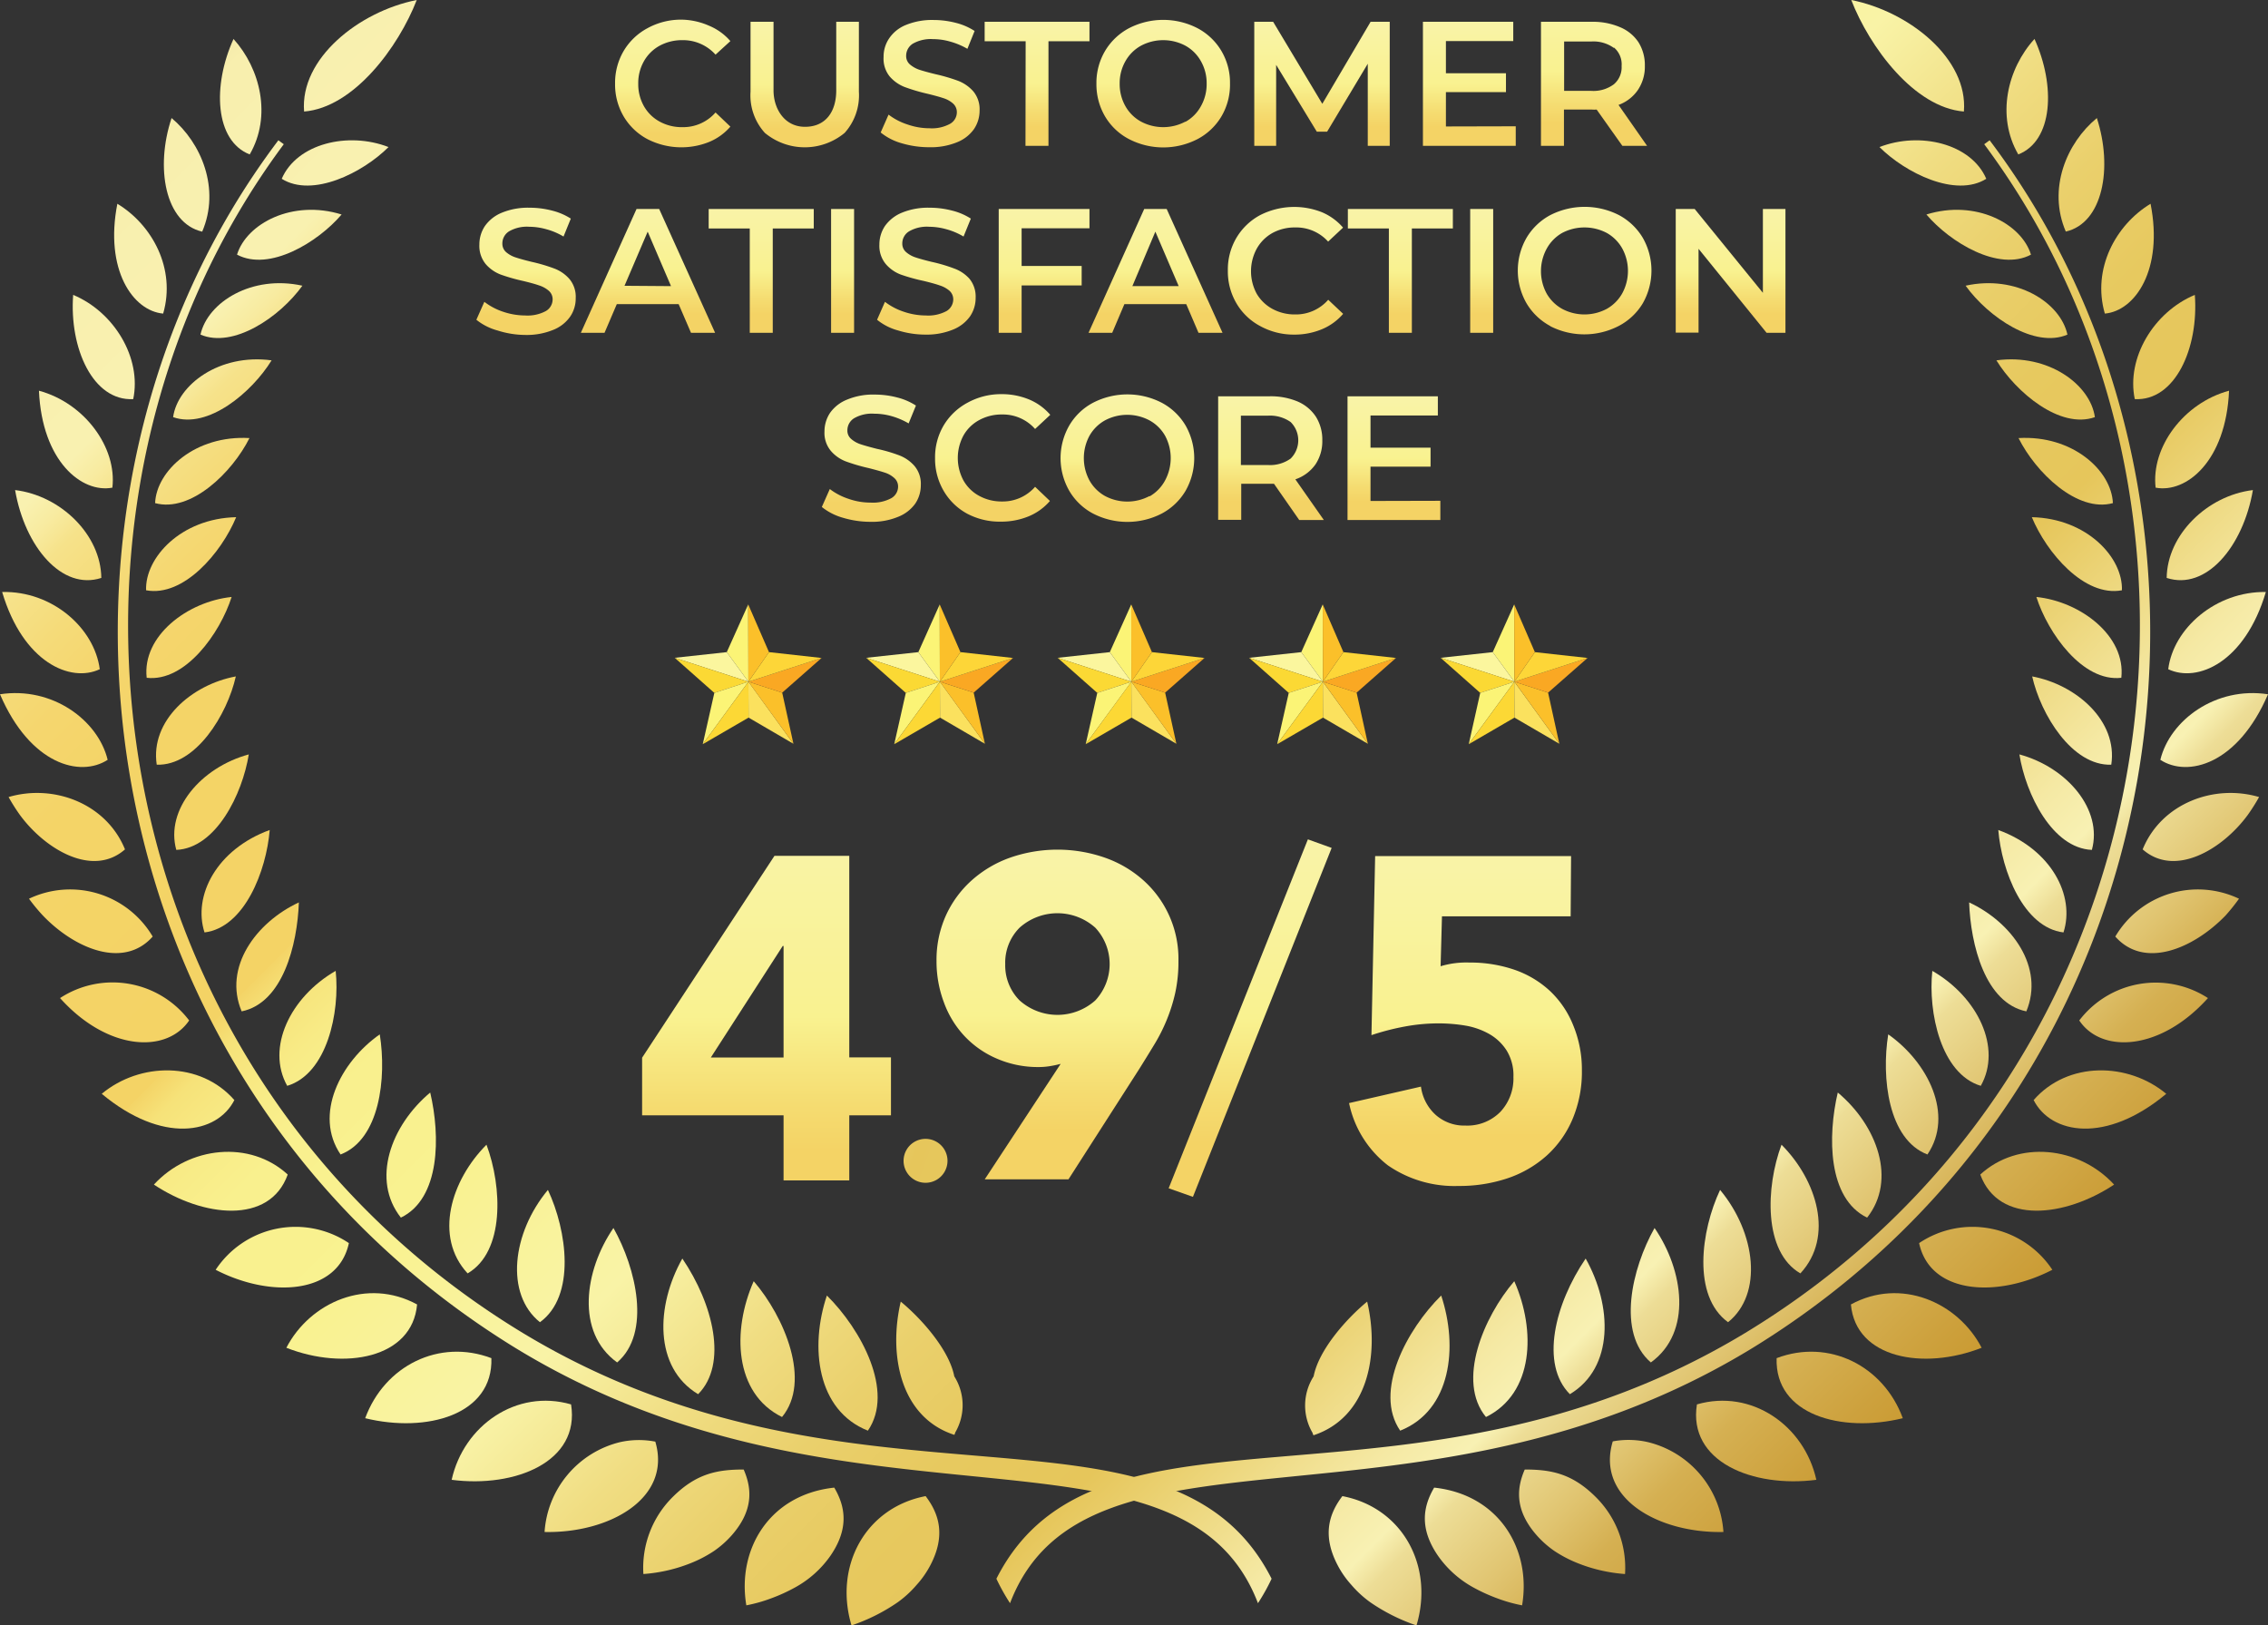 <svg xmlns="http://www.w3.org/2000/svg" xmlns:xlink="http://www.w3.org/1999/xlink" viewBox="0 0 264.38 189.45"><rect x="0" y="0" width="264.38" height="189.45" fill="#333333" stroke="none"/><defs><style>.cls-1{fill:url(#linear-gradient);}.cls-2{fill:url(#linear-gradient-2);}.cls-3{fill:url(#linear-gradient-3);}.cls-4{fill:url(#linear-gradient-4);}.cls-5{fill:url(#linear-gradient-5);}.cls-6{fill:url(#linear-gradient-6);}.cls-7{fill:url(#linear-gradient-7);}.cls-8{fill:url(#linear-gradient-8);}.cls-9{fill:url(#linear-gradient-9);}.cls-10{fill:url(#linear-gradient-10);}.cls-11{fill:url(#linear-gradient-11);}.cls-12{fill:url(#linear-gradient-12);}.cls-13{fill:url(#linear-gradient-13);}.cls-14{fill:url(#linear-gradient-14);}.cls-15{fill:url(#linear-gradient-15);}.cls-16{fill:url(#linear-gradient-16);}.cls-17{fill:url(#linear-gradient-17);}.cls-18{fill:url(#linear-gradient-18);}.cls-19{fill:url(#linear-gradient-19);}.cls-20{fill:url(#linear-gradient-20);}.cls-21{fill:url(#linear-gradient-21);}.cls-22{fill:url(#linear-gradient-22);}.cls-23{fill:url(#linear-gradient-23);}.cls-24{fill:url(#linear-gradient-24);}.cls-25{fill:url(#linear-gradient-25);}.cls-26{fill:url(#linear-gradient-26);}.cls-27{fill:url(#linear-gradient-27);}.cls-28{fill:url(#linear-gradient-28);}.cls-29{fill:url(#linear-gradient-29);}.cls-30{fill:url(#linear-gradient-30);}.cls-31{fill:url(#linear-gradient-31);}.cls-32{fill:url(#linear-gradient-32);}.cls-33{fill:url(#linear-gradient-33);}.cls-34{fill:url(#linear-gradient-34);}.cls-35{fill:url(#linear-gradient-35);}.cls-36{fill:url(#linear-gradient-36);}.cls-37{fill:url(#linear-gradient-37);}.cls-38{fill:url(#linear-gradient-38);}.cls-39{fill:url(#linear-gradient-39);}.cls-40{fill:url(#linear-gradient-40);}.cls-41{fill:url(#linear-gradient-41);}.cls-42{fill:url(#linear-gradient-42);}.cls-43{fill:url(#linear-gradient-43);}.cls-44{fill:url(#linear-gradient-44);}.cls-45{fill:url(#linear-gradient-45);}.cls-46{fill:url(#linear-gradient-46);}.cls-47{fill:url(#linear-gradient-47);}.cls-48{fill:url(#linear-gradient-48);}.cls-49{fill:url(#linear-gradient-49);}.cls-50{fill:url(#linear-gradient-50);}.cls-51{fill:url(#linear-gradient-51);}.cls-52{fill:url(#linear-gradient-52);}.cls-53{fill:url(#linear-gradient-53);}.cls-54{fill:url(#linear-gradient-54);}.cls-55{fill:url(#linear-gradient-55);}.cls-56{fill:url(#linear-gradient-56);}.cls-57{fill:url(#linear-gradient-57);}.cls-58{fill:url(#linear-gradient-58);}.cls-59{fill:url(#linear-gradient-59);}.cls-60{fill:url(#linear-gradient-60);}.cls-61{fill:url(#linear-gradient-61);}.cls-62{fill:url(#linear-gradient-62);}.cls-63{fill:url(#linear-gradient-63);}.cls-64{fill:url(#linear-gradient-64);}.cls-65{fill:url(#linear-gradient-65);}.cls-66{fill:url(#linear-gradient-66);}.cls-67{fill:url(#linear-gradient-67);}.cls-68{fill:url(#linear-gradient-68);}.cls-69{fill:url(#linear-gradient-69);}.cls-70{fill:url(#linear-gradient-70);}.cls-71{fill:url(#linear-gradient-71);}.cls-72{fill:url(#linear-gradient-72);}.cls-73{fill:url(#linear-gradient-73);}.cls-74{fill:url(#linear-gradient-74);}.cls-75{fill:url(#linear-gradient-75);}.cls-76{fill:url(#linear-gradient-76);}.cls-77{fill:url(#linear-gradient-77);}.cls-78{fill:url(#linear-gradient-78);}.cls-79{fill:url(#linear-gradient-79);}.cls-80{fill:url(#linear-gradient-80);}.cls-81{fill:url(#linear-gradient-81);}.cls-82{fill:url(#linear-gradient-82);}.cls-83{fill:url(#linear-gradient-83);}.cls-84{fill:url(#linear-gradient-84);}.cls-85{fill:url(#linear-gradient-85);}.cls-86{fill:url(#linear-gradient-86);}.cls-87{fill:url(#linear-gradient-87);}.cls-88{fill:url(#linear-gradient-88);}.cls-89{fill:url(#linear-gradient-89);}.cls-90{fill:url(#linear-gradient-90);}.cls-91{fill:url(#linear-gradient-91);}.cls-92{fill:url(#linear-gradient-92);}.cls-93{fill:url(#linear-gradient-93);}.cls-94{fill:url(#linear-gradient-94);}.cls-95{fill:url(#linear-gradient-95);}.cls-96{fill:url(#linear-gradient-96);}.cls-97{fill:url(#linear-gradient-97);}.cls-98{fill:url(#linear-gradient-98);}.cls-99{fill:url(#linear-gradient-99);}.cls-100{fill:url(#linear-gradient-100);}.cls-101{fill:url(#linear-gradient-101);}.cls-102{fill:url(#linear-gradient-102);}.cls-103{fill:url(#linear-gradient-103);}.cls-104{fill:url(#linear-gradient-104);}.cls-105{fill:url(#linear-gradient-105);}.cls-106{fill:url(#linear-gradient-106);}.cls-107{fill:url(#linear-gradient-107);}.cls-108{fill:url(#linear-gradient-108);}.cls-109{fill:url(#linear-gradient-109);}.cls-110{fill:url(#linear-gradient-110);}.cls-111{fill:url(#linear-gradient-111);}.cls-112{fill:url(#linear-gradient-112);}.cls-113{fill:url(#linear-gradient-113);}.cls-114{fill:#fbf476;}.cls-115{fill:#fbf69e;}.cls-116{fill:#fbd934;}.cls-117{fill:#fcd835;}.cls-118{fill:#fbe15e;}.cls-119{fill:#fbc02a;}.cls-120{fill:#faa823;}.cls-121{fill:#fdd638;}.cls-122{fill:url(#linear-gradient-114);}.cls-123{fill:url(#linear-gradient-115);}.cls-124{fill:url(#linear-gradient-116);}.cls-125{fill:url(#linear-gradient-117);}.cls-126{fill:url(#linear-gradient-118);}</style><linearGradient id="linear-gradient" x1="-22.19" y1="20.1" x2="205.98" y2="248.27" gradientUnits="userSpaceOnUse"><stop offset="0.01" stop-color="#6e3e19"/><stop offset="0.01" stop-color="#80562d"/><stop offset="0.02" stop-color="#9d7a4c"/><stop offset="0.02" stop-color="#b69a67"/><stop offset="0.03" stop-color="#cbb67e"/><stop offset="0.04" stop-color="#dccc90"/><stop offset="0.05" stop-color="#e9dd9f"/><stop offset="0.07" stop-color="#f2e8a9"/><stop offset="0.08" stop-color="#f8efae"/><stop offset="0.14" stop-color="#f9f1b0"/><stop offset="0.15" stop-color="#f8eba0"/><stop offset="0.16" stop-color="#f6e28a"/><stop offset="0.18" stop-color="#f5db79"/><stop offset="0.2" stop-color="#f5d66e"/><stop offset="0.23" stop-color="#f4d467"/><stop offset="0.32" stop-color="#f4d365"/><stop offset="0.32" stop-color="#f4d467"/><stop offset="0.33" stop-color="#f6e279"/><stop offset="0.35" stop-color="#f8eb86"/><stop offset="0.37" stop-color="#f9f08e"/><stop offset="0.42" stop-color="#f9f290"/><stop offset="0.49" stop-color="#f9f3a6"/><stop offset="0.5" stop-color="#f7efa0"/><stop offset="0.54" stop-color="#f0dd82"/><stop offset="0.58" stop-color="#ead06c"/><stop offset="0.62" stop-color="#e7c95f"/><stop offset="0.66" stop-color="#e6c65b"/><stop offset="0.68" stop-color="#ead06f"/><stop offset="0.73" stop-color="#f5e9a4"/><stop offset="0.75" stop-color="#f8f1b3"/><stop offset="0.76" stop-color="#eddd96"/><stop offset="0.79" stop-color="#e0c470"/><stop offset="0.81" stop-color="#d5b052"/><stop offset="0.84" stop-color="#cda13d"/><stop offset="0.86" stop-color="#c99930"/><stop offset="0.88" stop-color="#c7962c"/><stop offset="0.89" stop-color="#c99b32"/><stop offset="0.9" stop-color="#d1a843"/><stop offset="0.91" stop-color="#dcbd60"/><stop offset="0.93" stop-color="#ecdb87"/><stop offset="0.93" stop-color="#f9f3a6"/><stop offset="0.94" stop-color="#f6efa3"/><stop offset="0.95" stop-color="#ede49b"/><stop offset="0.96" stop-color="#ded28c"/><stop offset="0.97" stop-color="#c8b778"/><stop offset="0.98" stop-color="#ad955e"/><stop offset="0.99" stop-color="#8b6c3e"/><stop offset="1" stop-color="#643c19"/><stop offset="1" stop-color="#5f3615"/></linearGradient><linearGradient id="linear-gradient-2" x1="-27.04" y1="24.95" x2="201.12" y2="253.12" xlink:href="#linear-gradient"/><linearGradient id="linear-gradient-3" x1="-31.35" y1="29.25" x2="196.82" y2="257.42" xlink:href="#linear-gradient"/><linearGradient id="linear-gradient-4" x1="-35.07" y1="32.98" x2="193.1" y2="261.15" xlink:href="#linear-gradient"/><linearGradient id="linear-gradient-5" x1="-38.2" y1="36.11" x2="189.97" y2="264.28" xlink:href="#linear-gradient"/><linearGradient id="linear-gradient-6" x1="-40.7" y1="38.61" x2="187.47" y2="266.78" xlink:href="#linear-gradient"/><linearGradient id="linear-gradient-7" x1="-42.56" y1="40.46" x2="185.61" y2="268.63" xlink:href="#linear-gradient"/><linearGradient id="linear-gradient-8" x1="-43.71" y1="41.61" x2="184.46" y2="269.78" xlink:href="#linear-gradient"/><linearGradient id="linear-gradient-9" x1="-44.14" y1="42.05" x2="184.03" y2="270.22" xlink:href="#linear-gradient"/><linearGradient id="linear-gradient-10" x1="-43.84" y1="41.75" x2="184.33" y2="269.92" xlink:href="#linear-gradient"/><linearGradient id="linear-gradient-11" x1="-42.82" y1="40.73" x2="185.34" y2="268.9" xlink:href="#linear-gradient"/><linearGradient id="linear-gradient-12" x1="-41.06" y1="38.97" x2="187.11" y2="267.14" xlink:href="#linear-gradient"/><linearGradient id="linear-gradient-13" x1="-38.58" y1="36.49" x2="189.59" y2="264.66" xlink:href="#linear-gradient"/><linearGradient id="linear-gradient-14" x1="-35.42" y1="33.32" x2="192.75" y2="261.49" xlink:href="#linear-gradient"/><linearGradient id="linear-gradient-15" x1="-31.6" y1="29.51" x2="196.57" y2="257.68" xlink:href="#linear-gradient"/><linearGradient id="linear-gradient-16" x1="-27.17" y1="25.07" x2="201" y2="253.24" xlink:href="#linear-gradient"/><linearGradient id="linear-gradient-17" x1="-22.18" y1="20.08" x2="205.99" y2="248.25" xlink:href="#linear-gradient"/><linearGradient id="linear-gradient-18" x1="-16.69" y1="14.6" x2="211.48" y2="242.76" xlink:href="#linear-gradient"/><linearGradient id="linear-gradient-19" x1="-10.76" y1="8.66" x2="217.41" y2="236.83" xlink:href="#linear-gradient"/><linearGradient id="linear-gradient-20" x1="-4.45" y1="2.36" x2="223.72" y2="230.53" xlink:href="#linear-gradient"/><linearGradient id="linear-gradient-21" x1="2.17" y1="-4.26" x2="230.34" y2="223.91" xlink:href="#linear-gradient"/><linearGradient id="linear-gradient-22" x1="8.99" y1="-11.08" x2="237.16" y2="217.08" xlink:href="#linear-gradient"/><linearGradient id="linear-gradient-23" x1="-40.21" y1="38.12" x2="187.95" y2="266.29" xlink:href="#linear-gradient"/><linearGradient id="linear-gradient-24" x1="-45.14" y1="43.04" x2="183.03" y2="271.21" xlink:href="#linear-gradient"/><linearGradient id="linear-gradient-25" x1="-49.33" y1="47.24" x2="178.84" y2="275.41" xlink:href="#linear-gradient"/><linearGradient id="linear-gradient-26" x1="-52.73" y1="50.63" x2="175.44" y2="278.8" xlink:href="#linear-gradient"/><linearGradient id="linear-gradient-27" x1="-55.28" y1="53.19" x2="172.88" y2="281.36" xlink:href="#linear-gradient"/><linearGradient id="linear-gradient-28" x1="-56.99" y1="54.9" x2="171.17" y2="283.07" xlink:href="#linear-gradient"/><linearGradient id="linear-gradient-29" x1="-57.83" y1="55.74" x2="170.34" y2="283.9" xlink:href="#linear-gradient"/><linearGradient id="linear-gradient-30" x1="-57.81" y1="55.71" x2="170.36" y2="283.88" xlink:href="#linear-gradient"/><linearGradient id="linear-gradient-31" x1="-56.92" y1="54.83" x2="171.25" y2="282.99" xlink:href="#linear-gradient"/><linearGradient id="linear-gradient-32" x1="-55.17" y1="53.08" x2="173" y2="281.25" xlink:href="#linear-gradient"/><linearGradient id="linear-gradient-33" x1="-52.56" y1="50.47" x2="175.6" y2="278.64" xlink:href="#linear-gradient"/><linearGradient id="linear-gradient-34" x1="-49.19" y1="47.1" x2="178.97" y2="275.27" xlink:href="#linear-gradient"/><linearGradient id="linear-gradient-35" x1="-45.08" y1="42.99" x2="183.09" y2="271.16" xlink:href="#linear-gradient"/><linearGradient id="linear-gradient-36" x1="-40.32" y1="38.23" x2="187.85" y2="266.39" xlink:href="#linear-gradient"/><linearGradient id="linear-gradient-37" x1="-34.92" y1="32.83" x2="193.25" y2="260.99" xlink:href="#linear-gradient"/><linearGradient id="linear-gradient-38" x1="-28.95" y1="26.86" x2="199.21" y2="255.03" xlink:href="#linear-gradient"/><linearGradient id="linear-gradient-39" x1="-22.48" y1="20.38" x2="205.69" y2="248.55" xlink:href="#linear-gradient"/><linearGradient id="linear-gradient-40" x1="-15.54" y1="13.45" x2="212.63" y2="241.62" xlink:href="#linear-gradient"/><linearGradient id="linear-gradient-41" x1="-8.21" y1="6.12" x2="219.96" y2="234.29" xlink:href="#linear-gradient"/><linearGradient id="linear-gradient-42" x1="-0.59" y1="-1.51" x2="227.58" y2="226.66" xlink:href="#linear-gradient"/><linearGradient id="linear-gradient-43" x1="7.27" y1="-9.36" x2="235.44" y2="218.81" xlink:href="#linear-gradient"/><linearGradient id="linear-gradient-44" x1="16.71" y1="-18.81" x2="244.88" y2="209.36" xlink:href="#linear-gradient"/><linearGradient id="linear-gradient-45" x1="35.57" y1="-37.66" x2="263.74" y2="190.51" xlink:href="#linear-gradient"/><linearGradient id="linear-gradient-46" x1="-2.66" y1="0.57" x2="225.51" y2="228.74" xlink:href="#linear-gradient"/><linearGradient id="linear-gradient-47" x1="2.32" y1="-4.42" x2="230.49" y2="223.76" xlink:href="#linear-gradient"/><linearGradient id="linear-gradient-48" x1="7.76" y1="-9.86" x2="235.93" y2="218.31" xlink:href="#linear-gradient"/><linearGradient id="linear-gradient-49" x1="13.61" y1="-15.71" x2="241.78" y2="212.46" xlink:href="#linear-gradient"/><linearGradient id="linear-gradient-50" x1="19.79" y1="-21.88" x2="247.96" y2="206.29" xlink:href="#linear-gradient"/><linearGradient id="linear-gradient-51" x1="26.21" y1="-28.31" x2="254.38" y2="199.86" xlink:href="#linear-gradient"/><linearGradient id="linear-gradient-52" x1="32.81" y1="-34.9" x2="260.98" y2="193.27" xlink:href="#linear-gradient"/><linearGradient id="linear-gradient-53" x1="39.52" y1="-41.61" x2="267.68" y2="186.56" xlink:href="#linear-gradient"/><linearGradient id="linear-gradient-54" x1="46.27" y1="-48.37" x2="274.44" y2="179.8" xlink:href="#linear-gradient"/><linearGradient id="linear-gradient-55" x1="53.01" y1="-55.1" x2="281.17" y2="173.07" xlink:href="#linear-gradient"/><linearGradient id="linear-gradient-56" x1="59.6" y1="-61.7" x2="287.77" y2="166.47" xlink:href="#linear-gradient"/><linearGradient id="linear-gradient-57" x1="66.01" y1="-68.11" x2="294.18" y2="160.06" xlink:href="#linear-gradient"/><linearGradient id="linear-gradient-58" x1="72.12" y1="-74.21" x2="300.28" y2="153.96" xlink:href="#linear-gradient"/><linearGradient id="linear-gradient-59" x1="77.87" y1="-79.96" x2="306.03" y2="148.21" xlink:href="#linear-gradient"/><linearGradient id="linear-gradient-60" x1="83.18" y1="-85.27" x2="311.35" y2="142.9" xlink:href="#linear-gradient"/><linearGradient id="linear-gradient-61" x1="87.98" y1="-90.07" x2="316.15" y2="138.09" xlink:href="#linear-gradient"/><linearGradient id="linear-gradient-62" x1="92.21" y1="-94.3" x2="320.38" y2="133.87" xlink:href="#linear-gradient"/><linearGradient id="linear-gradient-63" x1="95.79" y1="-97.89" x2="323.96" y2="130.28" xlink:href="#linear-gradient"/><linearGradient id="linear-gradient-64" x1="98.68" y1="-100.78" x2="326.85" y2="127.39" xlink:href="#linear-gradient"/><linearGradient id="linear-gradient-65" x1="100.85" y1="-102.94" x2="329.01" y2="125.23" xlink:href="#linear-gradient"/><linearGradient id="linear-gradient-66" x1="102.27" y1="-104.37" x2="330.44" y2="123.8" xlink:href="#linear-gradient"/><linearGradient id="linear-gradient-67" x1="-11.63" y1="9.53" x2="216.54" y2="237.7" xlink:href="#linear-gradient"/><linearGradient id="linear-gradient-68" x1="-5.12" y1="3.03" x2="223.05" y2="231.19" xlink:href="#linear-gradient"/><linearGradient id="linear-gradient-69" x1="1.88" y1="-3.97" x2="230.05" y2="224.2" xlink:href="#linear-gradient"/><linearGradient id="linear-gradient-70" x1="9.27" y1="-11.37" x2="237.44" y2="216.8" xlink:href="#linear-gradient"/><linearGradient id="linear-gradient-71" x1="16.97" y1="-19.07" x2="245.14" y2="209.1" xlink:href="#linear-gradient"/><linearGradient id="linear-gradient-72" x1="24.93" y1="-27.02" x2="253.1" y2="201.15" xlink:href="#linear-gradient"/><linearGradient id="linear-gradient-73" x1="33.02" y1="-35.11" x2="261.19" y2="193.05" xlink:href="#linear-gradient"/><linearGradient id="linear-gradient-74" x1="41.18" y1="-43.27" x2="269.35" y2="184.9" xlink:href="#linear-gradient"/><linearGradient id="linear-gradient-75" x1="49.31" y1="-51.4" x2="277.48" y2="176.77" xlink:href="#linear-gradient"/><linearGradient id="linear-gradient-76" x1="57.32" y1="-59.42" x2="285.49" y2="168.75" xlink:href="#linear-gradient"/><linearGradient id="linear-gradient-77" x1="65.03" y1="-67.12" x2="293.2" y2="161.05" xlink:href="#linear-gradient"/><linearGradient id="linear-gradient-78" x1="72.36" y1="-74.46" x2="300.53" y2="153.71" xlink:href="#linear-gradient"/><linearGradient id="linear-gradient-79" x1="79.26" y1="-81.35" x2="307.42" y2="146.82" xlink:href="#linear-gradient"/><linearGradient id="linear-gradient-80" x1="85.64" y1="-87.73" x2="313.81" y2="140.44" xlink:href="#linear-gradient"/><linearGradient id="linear-gradient-81" x1="91.44" y1="-93.54" x2="319.61" y2="134.63" xlink:href="#linear-gradient"/><linearGradient id="linear-gradient-82" x1="96.63" y1="-98.72" x2="324.8" y2="129.45" xlink:href="#linear-gradient"/><linearGradient id="linear-gradient-83" x1="101.14" y1="-103.23" x2="329.31" y2="124.94" xlink:href="#linear-gradient"/><linearGradient id="linear-gradient-84" x1="104.91" y1="-107" x2="333.08" y2="121.17" xlink:href="#linear-gradient"/><linearGradient id="linear-gradient-85" x1="107.89" y1="-109.99" x2="336.06" y2="118.18" xlink:href="#linear-gradient"/><linearGradient id="linear-gradient-86" x1="110.08" y1="-112.17" x2="338.25" y2="116" xlink:href="#linear-gradient"/><linearGradient id="linear-gradient-87" x1="111.43" y1="-113.53" x2="339.6" y2="114.64" xlink:href="#linear-gradient"/><linearGradient id="linear-gradient-88" x1="107.2" y1="-109.3" x2="335.37" y2="118.87" xlink:href="#linear-gradient"/><linearGradient id="linear-gradient-89" x1="78.42" y1="17.97" x2="78.42" y2="1.99" gradientUnits="userSpaceOnUse"><stop offset="0.15" stop-color="#f4d365"/><stop offset="0.27" stop-color="#f5dc71"/><stop offset="0.5" stop-color="#f9f290"/><stop offset="0.96" stop-color="#f9f3a6"/></linearGradient><linearGradient id="linear-gradient-90" x1="93.81" y1="17.17" x2="93.81" y2="2.54" xlink:href="#linear-gradient-89"/><linearGradient id="linear-gradient-91" x1="108.42" y1="17.17" x2="108.42" y2="2.33" xlink:href="#linear-gradient-89"/><linearGradient id="linear-gradient-92" x1="120.9" y1="16.97" x2="120.9" y2="2.54" xlink:href="#linear-gradient-89"/><linearGradient id="linear-gradient-93" x1="135.57" y1="17.17" x2="135.57" y2="2.33" xlink:href="#linear-gradient-89"/><linearGradient id="linear-gradient-94" x1="154.08" y1="16.97" x2="154.08" y2="2.54" xlink:href="#linear-gradient-89"/><linearGradient id="linear-gradient-95" x1="171.28" y1="16.97" x2="171.28" y2="2.54" xlink:href="#linear-gradient-89"/><linearGradient id="linear-gradient-96" x1="185.84" y1="16.97" x2="185.84" y2="-0.4" xlink:href="#linear-gradient-89"/><linearGradient id="linear-gradient-97" x1="61.33" y1="39" x2="61.33" y2="24.16" xlink:href="#linear-gradient-89"/><linearGradient id="linear-gradient-98" x1="75.53" y1="38.79" x2="75.53" y2="24.36" xlink:href="#linear-gradient-89"/><linearGradient id="linear-gradient-99" x1="88.74" y1="38.79" x2="88.74" y2="24.36" xlink:href="#linear-gradient-89"/><linearGradient id="linear-gradient-100" x1="98.22" y1="38.79" x2="98.22" y2="24.36" xlink:href="#linear-gradient-89"/><linearGradient id="linear-gradient-101" x1="108" y1="39" x2="108" y2="24.16" xlink:href="#linear-gradient-89"/><linearGradient id="linear-gradient-102" x1="121.68" y1="38.79" x2="121.68" y2="24.36" xlink:href="#linear-gradient-89"/><linearGradient id="linear-gradient-103" x1="134.71" y1="38.79" x2="134.71" y2="24.36" xlink:href="#linear-gradient-89"/><linearGradient id="linear-gradient-104" x1="149.85" y1="39" x2="149.85" y2="24.16" xlink:href="#linear-gradient-89"/><linearGradient id="linear-gradient-105" x1="163.24" y1="38.79" x2="163.24" y2="24.36" xlink:href="#linear-gradient-89"/><linearGradient id="linear-gradient-106" x1="172.72" y1="38.79" x2="172.72" y2="24.36" xlink:href="#linear-gradient-89"/><linearGradient id="linear-gradient-107" x1="184.7" y1="39" x2="184.7" y2="24.16" xlink:href="#linear-gradient-89"/><linearGradient id="linear-gradient-108" x1="201.72" y1="38.79" x2="201.72" y2="24.36" xlink:href="#linear-gradient-89"/><linearGradient id="linear-gradient-109" x1="101.57" y1="60.82" x2="101.57" y2="45.98" xlink:href="#linear-gradient-89"/><linearGradient id="linear-gradient-110" x1="115.67" y1="60.82" x2="115.67" y2="45.98" xlink:href="#linear-gradient-89"/><linearGradient id="linear-gradient-111" x1="131.4" y1="60.82" x2="131.4" y2="45.98" xlink:href="#linear-gradient-89"/><linearGradient id="linear-gradient-112" x1="148.18" y1="60.61" x2="148.18" y2="46.19" xlink:href="#linear-gradient-89"/><linearGradient id="linear-gradient-113" x1="162.49" y1="60.61" x2="162.49" y2="46.19" xlink:href="#linear-gradient-89"/><linearGradient id="linear-gradient-114" x1="89.37" y1="140.81" x2="89.37" y2="96.09" xlink:href="#linear-gradient-89"/><linearGradient id="linear-gradient-115" x1="244.69" y1="185.48" x2="35.38" y2="108.7" xlink:href="#linear-gradient"/><linearGradient id="linear-gradient-116" x1="123.26" y1="137.54" x2="123.26" y2="99.11" xlink:href="#linear-gradient-89"/><linearGradient id="linear-gradient-117" x1="145.73" y1="139.46" x2="145.73" y2="97.83" xlink:href="#linear-gradient-89"/><linearGradient id="linear-gradient-118" x1="170.79" y1="138.18" x2="170.79" y2="99.75" xlink:href="#linear-gradient-89"/></defs><g id="Layer_2" data-name="Layer 2"><g id="CSTA_Score"><path class="cls-1" d="M32.45,16.35C.69,58.42,9,125.66,60,157.06c38.8,23.77,77.76,6.6,86.64,29.8a23.75,23.75,0,0,0,1.59-2.85c-11.81-23.3-48.37-5.19-87.21-28.6C10.78,125,1.85,58.8,33.08,16.81Z"/><path class="cls-2" d="M105,151.71c2.43,2,5.65,5.63,6.24,8.71a6.3,6.3,0,0,1,.12,6.53,1.72,1.72,0,0,1-.11.29C105,165.22,103.53,158,105,151.71Z"/><path class="cls-3" d="M96.39,151c4,3.95,7.91,11.2,4.78,15.75C95.22,164.4,94.37,157,96.39,151Z"/><path class="cls-4" d="M87.86,149.33c3.58,4.16,6.75,11.66,3.3,15.83C85.57,162.41,85.32,155.06,87.86,149.33Z"/><path class="cls-5" d="M79.54,146.69C83.15,152,84.86,159,81.38,162.5,76.21,159.4,76.44,152.19,79.54,146.69Z"/><path class="cls-6" d="M71.51,143.13c2.66,4.71,4.42,12.25.43,15.67C67.08,155.29,68.12,148.06,71.51,143.13Z"/><path class="cls-7" d="M63.87,138.69c2.23,4.74,3.28,12.37-.93,15.42C58.85,150.82,59.69,143.71,63.87,138.69Z"/><path class="cls-8" d="M56.71,133.42c1.84,4.92,2.14,12.48-2.2,15C50.54,144.14,52.59,137.55,56.71,133.42Z"/><path class="cls-9" d="M50.15,127.34c1.19,5.06,1.19,12.35-3.42,14.58C43.26,137.53,45.54,131.2,50.15,127.34Z"/><path class="cls-10" d="M44.27,120.56c.81,5.08,0,12.25-4.57,14C36.56,129.93,39.66,123.79,44.27,120.56Z"/><path class="cls-11" d="M39.13,113.16c.51,4.83-1,12-5.65,13.4C31,122.13,33.82,116.22,39.13,113.16Z"/><path class="cls-12" d="M34.84,105.18c-.18,4.95-1.87,11.72-6.67,12.7C26,112.76,29.83,107.51,34.84,105.18Z"/><path class="cls-13" d="M31.44,96.74c-.39,4.77-2.94,11.37-7.6,11.94C22.46,104.4,25.25,99,31.44,96.74Z"/><path class="cls-14" d="M29,87.93c-.74,4.62-3.82,10.93-8.45,11.13C19.25,94.39,23.4,89.45,29,87.93Z"/><path class="cls-15" d="M27.49,78.84c-1,4.44-4.65,10.44-9.22,10.29C17.49,84,22.34,79.79,27.49,78.84Z"/><path class="cls-16" d="M27,69.58c-1.34,4.21-5.39,9.94-9.9,9.42C16.55,74.13,21.85,70.11,27,69.58Z"/><path class="cls-17" d="M27.53,60.28c-1.71,4.13-6.12,9.34-10.5,8.52C16.89,65,21.1,60.42,27.53,60.28Z"/><path class="cls-18" d="M29.08,51.06c-2,4-6.83,8.72-11,7.58C18.24,54.83,22.8,50.69,29.08,51.06Z"/><path class="cls-19" d="M31.66,42c-2.29,3.72-7.41,8.06-11.48,6.62C20.7,44.85,25.58,41.18,31.66,42Z"/><path class="cls-20" d="M35.25,33.3C32.58,37,27.19,40.63,23.37,39,24.21,35.21,29.37,32,35.25,33.3Z"/><path class="cls-21" d="M39.82,25c-2.77,3.25-8.42,6.68-12.19,4.68C28.74,26.06,34.08,23.22,39.82,25Z"/><path class="cls-22" d="M45.29,17.14c-3,3-8.87,5.94-12.45,3.7C34.6,16.75,40.55,15.3,45.29,17.14Z"/><path class="cls-23" d="M99.26,189.45c-2.07-6.93,1.64-13.73,8.64-15.07,1.59,2.09,2.34,4.6.58,8a11.06,11.06,0,0,1-1.65,2.37,12.37,12.37,0,0,1-2.18,2A21.63,21.63,0,0,1,99.26,189.45Z"/><path class="cls-24" d="M87,187.11c-1.1-6.52,2.68-12.91,10.25-13.72,1.3,2.21,1.73,4.74-.41,7.89a12.18,12.18,0,0,1-4.26,3.8,20,20,0,0,1-2.7,1.22A17.68,17.68,0,0,1,87,187.11Z"/><path class="cls-25" d="M75,183.46a11.61,11.61,0,0,1,3.44-9c2.75-2.73,5.21-3.18,8.25-3.18,1,2.29,1.11,4.8-1.37,7.64a11.36,11.36,0,0,1-2.11,1.87,14.65,14.65,0,0,1-2.51,1.33A18.39,18.39,0,0,1,75,183.46Z"/><path class="cls-26" d="M63.48,178.56a11.57,11.57,0,0,1,8.75-10.46,10.06,10.06,0,0,1,4.16-.07C78.34,174.65,71,178.73,63.48,178.56Z"/><path class="cls-27" d="M52.65,172.48c1.4-6.33,7.56-10.63,13.92-8.79C67.64,170.37,60.06,173.44,52.65,172.48Z"/><path class="cls-28" d="M42.57,165.3c2.25-6.12,8.63-9.31,14.71-7C57.5,164.91,49.74,167.05,42.57,165.3Z"/><path class="cls-29" d="M33.38,157.09c2.78-5.34,9.44-8.21,15.24-5.05C48.06,158.34,40.13,159.74,33.38,157.09Z"/><path class="cls-30" d="M25.14,148a11.16,11.16,0,0,1,15.53-3.11C39.38,150.89,31.53,151.31,25.14,148Z"/><path class="cls-31" d="M17.94,138.07c4.12-4.48,11.21-5.21,15.6-1.17C31.42,142.78,23.64,141.86,17.94,138.07Z"/><path class="cls-32" d="M11.86,127.49c4.43-3.69,11.48-3.83,15.46.73C25.31,132.17,18.93,133.38,11.86,127.49Z"/><path class="cls-33" d="M7,116.33a11.2,11.2,0,0,1,15.05,2.61C19.39,122.85,12.5,122.46,7,116.33Z"/><path class="cls-34" d="M3.38,104.75a11.18,11.18,0,0,1,14.42,4.41C14.4,113,8.66,110.54,5,106.71A21.05,21.05,0,0,1,3.38,104.75Z"/><path class="cls-35" d="M1,92.9c5.23-1.55,11.38.72,13.57,6.1-3.77,3.31-9.3,0-12.24-4A22.24,22.24,0,0,1,1,92.9Z"/><path class="cls-36" d="M0,80.92c6.08-.93,11.42,3,12.55,7.64C9.36,90.64,3.52,89.13,0,80.92Z"/><path class="cls-37" d="M.25,69C6.1,68.86,11,73.2,11.63,78,8.22,79.61,2.69,77.22.25,69Z"/><path class="cls-38" d="M1.76,57.12c5.36.65,10,5.24,10.05,10.24C7.23,68.86,2.9,63.74,1.76,57.12Z"/><path class="cls-39" d="M4.54,45.54c5.31,1.43,9.11,6.61,8.56,11.3C9.53,57.51,4.9,53.77,4.54,45.54Z"/><path class="cls-40" d="M8.53,34.37c4.79,2,8,7.36,7,12.15C10.84,46.77,8.06,40.58,8.53,34.37Z"/><path class="cls-41" d="M13.68,23.75c4.07,2.46,6.85,7.58,5.34,12.8C15.49,36.24,12.17,31.43,13.68,23.75Z"/><path class="cls-42" d="M20,13.76C23.47,16.65,25.71,22,23.57,27,19.24,26,18.07,19.54,20,13.76Z"/><path class="cls-43" d="M27.22,4.54C30.35,8,31.7,13.53,29.11,18,25.05,16.41,24.74,10,27.22,4.54Z"/><path class="cls-44" d="M48.58,0c-2.12,5.47-7.33,12.53-13.13,13C34.94,6.85,41.81,1.34,48.58,0Z"/><path class="cls-45" d="M231.93,16.35c31.76,42.07,23.44,109.31-27.55,140.71-38.8,23.77-77.76,6.6-86.64,29.8a23.75,23.75,0,0,1-1.59-2.85c11.81-23.3,48.37-5.19,87.21-28.6C253.6,125,262.53,58.8,231.3,16.81Z"/><path class="cls-46" d="M159.37,151.71c-2.43,2-5.65,5.63-6.24,8.71A6.3,6.3,0,0,0,153,167a1.72,1.72,0,0,0,.11.29C159.39,165.22,160.85,158,159.37,151.71Z"/><path class="cls-47" d="M168,151c-4,3.95-7.91,11.2-4.78,15.75C169.16,164.4,170,157,168,151Z"/><path class="cls-48" d="M176.52,149.33c-3.58,4.16-6.75,11.66-3.3,15.83C178.81,162.41,179.06,155.06,176.52,149.33Z"/><path class="cls-49" d="M184.84,146.69C181.23,152,179.52,159,183,162.5,188.17,159.4,187.94,152.19,184.84,146.69Z"/><path class="cls-50" d="M192.87,143.13c-2.66,4.71-4.42,12.25-.43,15.67C197.3,155.29,196.26,148.06,192.87,143.13Z"/><path class="cls-51" d="M200.51,138.69c-2.23,4.74-3.28,12.37.93,15.42C205.53,150.82,204.69,143.71,200.51,138.69Z"/><path class="cls-52" d="M207.67,133.42c-1.84,4.92-2.14,12.48,2.2,15C213.84,144.14,211.79,137.55,207.67,133.42Z"/><path class="cls-53" d="M214.23,127.34c-1.19,5.06-1.19,12.35,3.42,14.58C221.12,137.53,218.84,131.2,214.23,127.34Z"/><path class="cls-54" d="M220.11,120.56c-.81,5.08,0,12.25,4.57,14C227.82,129.93,224.72,123.79,220.11,120.56Z"/><path class="cls-55" d="M225.25,113.16c-.51,4.83,1,12,5.65,13.4C233.39,122.13,230.56,116.22,225.25,113.16Z"/><path class="cls-56" d="M229.54,105.18c.18,4.95,1.87,11.72,6.67,12.7C238.34,112.76,234.55,107.51,229.54,105.18Z"/><path class="cls-57" d="M232.94,96.74c.39,4.77,2.94,11.37,7.6,11.94C241.92,104.4,239.13,99,232.94,96.74Z"/><path class="cls-58" d="M235.4,87.93c.74,4.62,3.82,10.93,8.45,11.13C245.13,94.39,241,89.45,235.4,87.93Z"/><path class="cls-59" d="M236.89,78.84c1,4.44,4.65,10.44,9.22,10.29C246.89,84,242,79.79,236.89,78.84Z"/><path class="cls-60" d="M237.38,69.58c1.34,4.21,5.39,9.94,9.9,9.42C247.83,74.13,242.53,70.11,237.38,69.58Z"/><path class="cls-61" d="M236.85,60.28c1.71,4.13,6.12,9.34,10.5,8.52C247.49,65,243.28,60.42,236.85,60.28Z"/><path class="cls-62" d="M235.3,51.06c2,4,6.83,8.72,11,7.58C246.14,54.83,241.58,50.69,235.3,51.06Z"/><path class="cls-63" d="M232.72,42c2.29,3.72,7.41,8.06,11.48,6.62C243.68,44.85,238.8,41.18,232.72,42Z"/><path class="cls-64" d="M229.13,33.3C231.8,37,237.19,40.63,241,39,240.17,35.21,235,32,229.13,33.3Z"/><path class="cls-65" d="M224.56,25c2.76,3.25,8.42,6.68,12.19,4.68C235.64,26.06,230.3,23.22,224.56,25Z"/><path class="cls-66" d="M219.09,17.14c3,3,8.87,5.94,12.45,3.7C229.78,16.75,223.83,15.3,219.09,17.14Z"/><path class="cls-67" d="M165.12,189.45c2.07-6.93-1.64-13.73-8.64-15.07-1.59,2.09-2.34,4.6-.58,8a11.06,11.06,0,0,0,1.65,2.37,12.37,12.37,0,0,0,2.18,2A21.63,21.63,0,0,0,165.12,189.45Z"/><path class="cls-68" d="M177.43,187.11c1.1-6.52-2.68-12.91-10.25-13.72-1.3,2.21-1.73,4.74.41,7.89a12.18,12.18,0,0,0,4.26,3.8,20,20,0,0,0,2.7,1.22A17.68,17.68,0,0,0,177.43,187.11Z"/><path class="cls-69" d="M189.43,183.46a11.61,11.61,0,0,0-3.44-9c-2.75-2.73-5.21-3.18-8.25-3.18-1,2.29-1.11,4.8,1.37,7.64a11.36,11.36,0,0,0,2.11,1.87,14.65,14.65,0,0,0,2.51,1.33A18.39,18.39,0,0,0,189.43,183.46Z"/><path class="cls-70" d="M200.9,178.56a11.57,11.57,0,0,0-8.75-10.46A10.06,10.06,0,0,0,188,168C186,174.65,193.37,178.73,200.9,178.56Z"/><path class="cls-71" d="M211.73,172.48c-1.4-6.33-7.56-10.63-13.92-8.79C196.74,170.37,204.32,173.44,211.73,172.48Z"/><path class="cls-72" d="M221.81,165.3c-2.25-6.12-8.63-9.31-14.71-7C206.88,164.91,214.64,167.05,221.81,165.3Z"/><path class="cls-73" d="M231,157.09c-2.78-5.34-9.44-8.21-15.24-5.05C216.32,158.34,224.25,159.74,231,157.09Z"/><path class="cls-74" d="M239.24,148a11.16,11.16,0,0,0-15.53-3.11C225,150.89,232.85,151.31,239.24,148Z"/><path class="cls-75" d="M246.44,138.07c-4.12-4.48-11.21-5.21-15.6-1.17C233,142.78,240.74,141.86,246.44,138.07Z"/><path class="cls-76" d="M252.52,127.49c-4.43-3.69-11.48-3.83-15.46.73C239.07,132.17,245.45,133.38,252.52,127.49Z"/><path class="cls-77" d="M257.38,116.33a11.2,11.2,0,0,0-15,2.61C245,122.85,251.88,122.46,257.38,116.33Z"/><path class="cls-78" d="M261,104.75a11.18,11.18,0,0,0-14.42,4.41c3.4,3.85,9.14,1.38,12.85-2.45A22.83,22.83,0,0,0,261,104.75Z"/><path class="cls-79" d="M263.34,92.9c-5.23-1.55-11.38.72-13.57,6.1,3.77,3.31,9.3,0,12.24-4A22.24,22.24,0,0,0,263.34,92.9Z"/><path class="cls-80" d="M264.38,80.92c-6.08-.93-11.42,3-12.55,7.64C255,90.64,260.86,89.13,264.38,80.92Z"/><path class="cls-81" d="M264.13,69c-5.85-.09-10.79,4.25-11.38,9C256.16,79.61,261.69,77.22,264.13,69Z"/><path class="cls-82" d="M262.62,57.12c-5.36.65-10,5.24-10.05,10.24C257.15,68.86,261.48,63.74,262.62,57.12Z"/><path class="cls-83" d="M259.84,45.54c-5.31,1.43-9.11,6.61-8.56,11.3C254.85,57.51,259.48,53.77,259.84,45.54Z"/><path class="cls-84" d="M255.85,34.37c-4.79,2-8,7.36-7,12.15C253.54,46.77,256.32,40.58,255.85,34.37Z"/><path class="cls-85" d="M250.69,23.75c-4.06,2.46-6.84,7.58-5.33,12.8C248.89,36.24,252.21,31.43,250.69,23.75Z"/><path class="cls-86" d="M244.43,13.76c-3.52,2.89-5.77,8.24-3.62,13.23C245.14,26,246.31,19.54,244.43,13.76Z"/><path class="cls-87" d="M237.16,4.54C234,8,232.68,13.53,235.27,18,239.33,16.41,239.64,10,237.16,4.54Z"/><path class="cls-88" d="M215.8,0c2.12,5.47,7.33,12.53,13.13,13C229.44,6.85,222.57,1.34,215.8,0Z"/><path class="cls-89" d="M75.46,16.21a7.08,7.08,0,0,1-2.76-2.64,7.33,7.33,0,0,1-1-3.82,7.33,7.33,0,0,1,1-3.81,7.13,7.13,0,0,1,2.77-2.65,8.13,8.13,0,0,1,4-1A8.23,8.23,0,0,1,82.66,3a6.65,6.65,0,0,1,2.48,1.79L83.41,6.37a5.09,5.09,0,0,0-3.86-1.69,5.46,5.46,0,0,0-2.66.65,4.68,4.68,0,0,0-1.83,1.81,5.14,5.14,0,0,0-.66,2.61,5.18,5.18,0,0,0,.66,2.62,4.66,4.66,0,0,0,1.83,1.8,5.35,5.35,0,0,0,2.66.65,5,5,0,0,0,3.86-1.71l1.73,1.65a6.6,6.6,0,0,1-2.49,1.79,8.68,8.68,0,0,1-7.19-.34Z"/><path class="cls-90" d="M89.16,15.49a6.5,6.5,0,0,1-1.67-4.81V2.54h2.68v8c0,2.06,1.22,4.24,3.67,4.24s3.64-1.81,3.64-4.24v-8h2.64v8.14a6.54,6.54,0,0,1-1.66,4.81,7.28,7.28,0,0,1-9.3,0Z"/><path class="cls-91" d="M105.12,16.7a6.75,6.75,0,0,1-2.46-1.26l.92-2.08a7.24,7.24,0,0,0,2.18,1.14,7.8,7.8,0,0,0,2.59.45,4.41,4.41,0,0,0,2.4-.52,1.55,1.55,0,0,0,.79-1.36,1.34,1.34,0,0,0-.44-1,3.08,3.08,0,0,0-1.13-.63c-.45-.15-1.07-.32-1.85-.51a21.46,21.46,0,0,1-2.67-.79A4.44,4.44,0,0,1,103.7,8.9,3.3,3.3,0,0,1,103,6.64a3.77,3.77,0,0,1,.65-2.17,4.29,4.29,0,0,1,1.95-1.56,8,8,0,0,1,3.21-.58,10.41,10.41,0,0,1,2.6.33,7.24,7.24,0,0,1,2.2.95l-.84,2.08a8.54,8.54,0,0,0-2-.84,7.17,7.17,0,0,0-2-.29,4.23,4.23,0,0,0-2.36.53,1.67,1.67,0,0,0-.78,1.43,1.28,1.28,0,0,0,.45,1,3.33,3.33,0,0,0,1.12.62q.68.22,1.86.51a20.81,20.81,0,0,1,2.63.77,4.57,4.57,0,0,1,1.77,1.23,3.27,3.27,0,0,1,.73,2.23,3.84,3.84,0,0,1-.65,2.16,4.42,4.42,0,0,1-2,1.55,8.08,8.08,0,0,1-3.21.57A11.22,11.22,0,0,1,105.12,16.7Z"/><path class="cls-92" d="M119.56,4.81h-4.78V2.54H127V4.81h-4.78V17h-2.68Z"/><path class="cls-93" d="M131.6,16.21a7,7,0,0,1-2.79-2.65,7.38,7.38,0,0,1-1-3.81,7.32,7.32,0,0,1,1-3.8,7.14,7.14,0,0,1,2.79-2.66,8.71,8.71,0,0,1,8,0,7.09,7.09,0,0,1,2.78,2.65,7.24,7.24,0,0,1,1,3.81,7.25,7.25,0,0,1-1,3.82,7.07,7.07,0,0,1-2.78,2.64,8.71,8.71,0,0,1-8,0Zm6.57-2A4.63,4.63,0,0,0,140,12.36a5.22,5.22,0,0,0,.66-2.61,5.16,5.16,0,0,0-.66-2.6,4.66,4.66,0,0,0-1.81-1.82,5.51,5.51,0,0,0-5.19,0,4.68,4.68,0,0,0-1.82,1.82,5.16,5.16,0,0,0-.66,2.6,5.22,5.22,0,0,0,.66,2.61A4.66,4.66,0,0,0,133,14.17a5.51,5.51,0,0,0,5.19,0Z"/><path class="cls-94" d="M159.44,17l0-9.57-4.74,7.92h-1.2l-4.74-7.79V17h-2.55V2.54h2.2l5.73,9.56,5.63-9.56H162L162,17Z"/><path class="cls-95" d="M176.69,14.72V17H165.87V2.54H176.4V4.79h-7.85V8.54h7v2.2h-7v4Z"/><path class="cls-96" d="M189.12,17l-3-4.23a4,4,0,0,1-.55,0h-3.26V17h-2.68V2.54h5.94a8,8,0,0,1,3.26.62A4.76,4.76,0,0,1,191,4.93a5,5,0,0,1,.74,2.74,4.86,4.86,0,0,1-.8,2.8,4.66,4.66,0,0,1-2.27,1.76L192,17Zm-1-11.42a4.08,4.08,0,0,0-2.66-.74h-3.13v5.75h3.13a4,4,0,0,0,2.66-.76,2.59,2.59,0,0,0,.91-2.13A2.56,2.56,0,0,0,188.15,5.55Z"/><path class="cls-97" d="M58,38.52a6.73,6.73,0,0,1-2.47-1.25l.93-2.09a7.43,7.43,0,0,0,2.17,1.15,8.1,8.1,0,0,0,2.59.44,4.51,4.51,0,0,0,2.4-.51,1.58,1.58,0,0,0,.8-1.37,1.31,1.31,0,0,0-.45-1,3.17,3.17,0,0,0-1.12-.62c-.45-.16-1.07-.33-1.86-.52A21.66,21.66,0,0,1,58.36,32a4.37,4.37,0,0,1-1.75-1.23,3.35,3.35,0,0,1-.73-2.26,3.87,3.87,0,0,1,.65-2.17,4.46,4.46,0,0,1,2-1.56,8,8,0,0,1,3.2-.57,10.35,10.35,0,0,1,2.6.33,7.3,7.3,0,0,1,2.21.94l-.85,2.09a7.84,7.84,0,0,0-2-.85,7.5,7.5,0,0,0-2-.29,4.16,4.16,0,0,0-2.36.54,1.66,1.66,0,0,0-.77,1.42,1.3,1.3,0,0,0,.44,1,3.22,3.22,0,0,0,1.13.62c.45.15,1.07.32,1.85.51a19.75,19.75,0,0,1,2.64.78,4.41,4.41,0,0,1,1.76,1.22,3.22,3.22,0,0,1,.73,2.23,3.72,3.72,0,0,1-.65,2.16,4.39,4.39,0,0,1-2,1.55,8.13,8.13,0,0,1-3.22.58A10.82,10.82,0,0,1,58,38.52Z"/><path class="cls-98" d="M79.11,35.45H71.9l-1.43,3.34H67.71L74.2,24.36h2.64l6.52,14.43H80.55Zm-.89-2.1L75.5,27l-2.7,6.31Z"/><path class="cls-99" d="M87.4,26.63H82.61V24.36H94.86v2.27H90.08V38.79H87.4Z"/><path class="cls-100" d="M96.88,24.36h2.68V38.79H96.88Z"/><path class="cls-101" d="M104.7,38.52a6.6,6.6,0,0,1-2.46-1.25l.92-2.09a7.36,7.36,0,0,0,2.18,1.15,8,8,0,0,0,2.58.44,4.53,4.53,0,0,0,2.41-.51,1.59,1.59,0,0,0,.79-1.37,1.34,1.34,0,0,0-.44-1,3.22,3.22,0,0,0-1.13-.62c-.45-.16-1.07-.33-1.85-.52A21.66,21.66,0,0,1,105,32a4.3,4.3,0,0,1-1.75-1.23,3.31,3.31,0,0,1-.74-2.26,3.87,3.87,0,0,1,.65-2.17,4.52,4.52,0,0,1,2-1.56,8,8,0,0,1,3.21-.57,10.28,10.28,0,0,1,2.59.33,7.19,7.19,0,0,1,2.21.94l-.85,2.09a7.93,7.93,0,0,0-2-.85,7.56,7.56,0,0,0-2-.29,4.14,4.14,0,0,0-2.36.54,1.65,1.65,0,0,0-.78,1.42,1.28,1.28,0,0,0,.45,1,3.17,3.17,0,0,0,1.12.62c.45.15,1.07.32,1.85.51a18.88,18.88,0,0,1,2.64.78A4.44,4.44,0,0,1,113,32.48a3.27,3.27,0,0,1,.73,2.23,3.79,3.79,0,0,1-.65,2.16,4.47,4.47,0,0,1-2,1.55,8.09,8.09,0,0,1-3.22.58A10.87,10.87,0,0,1,104.7,38.52Z"/><path class="cls-102" d="M119.09,26.61V31h7v2.27h-7v5.52h-2.67V24.36H127v2.25Z"/><path class="cls-103" d="M138.28,35.45h-7.21l-1.42,3.34h-2.76l6.49-14.43H136l6.51,14.43h-2.8Zm-.88-2.1L134.68,27,132,33.35Z"/><path class="cls-104" d="M146.89,38a7,7,0,0,1-2.76-2.65,7.32,7.32,0,0,1-1-3.81,7.25,7.25,0,0,1,1-3.82,7.13,7.13,0,0,1,2.77-2.65,8.76,8.76,0,0,1,7.18-.34,6.67,6.67,0,0,1,2.48,1.8l-1.74,1.63A5,5,0,0,0,151,26.51a5.42,5.42,0,0,0-2.66.64A4.75,4.75,0,0,0,146.49,29a5.51,5.51,0,0,0,0,5.23A4.75,4.75,0,0,0,148.32,36a5.43,5.43,0,0,0,2.66.65,5,5,0,0,0,3.85-1.71l1.74,1.64a6.6,6.6,0,0,1-2.49,1.8,8.32,8.32,0,0,1-3.24.62A8.1,8.1,0,0,1,146.89,38Z"/><path class="cls-105" d="M161.9,26.63h-4.78V24.36h12.24v2.27h-4.78V38.79H161.9Z"/><path class="cls-106" d="M171.38,24.36h2.68V38.79h-2.68Z"/><path class="cls-107" d="M180.72,38a7.12,7.12,0,0,1-2.78-2.66,7.67,7.67,0,0,1,0-7.61,7.12,7.12,0,0,1,2.78-2.66,8.81,8.81,0,0,1,8,0,7.16,7.16,0,0,1,2.78,2.65,7.71,7.71,0,0,1,0,7.63A7.09,7.09,0,0,1,188.68,38a8.73,8.73,0,0,1-8,0Zm6.58-2a4.72,4.72,0,0,0,1.81-1.82,5.47,5.47,0,0,0,0-5.21,4.72,4.72,0,0,0-1.81-1.82,5.6,5.6,0,0,0-5.2,0A4.72,4.72,0,0,0,180.29,29a5.47,5.47,0,0,0,0,5.21A4.72,4.72,0,0,0,182.1,36a5.53,5.53,0,0,0,5.2,0Z"/><path class="cls-108" d="M208.13,24.36V38.79h-2.2L198,29v9.77h-2.66V24.36h2.21l7.95,9.77V24.36Z"/><path class="cls-109" d="M98.27,60.35a6.89,6.89,0,0,1-2.47-1.26L96.73,57a7.35,7.35,0,0,0,2.18,1.14,7.73,7.73,0,0,0,2.58.44,4.51,4.51,0,0,0,2.4-.51,1.56,1.56,0,0,0,.8-1.36,1.31,1.31,0,0,0-.45-1,3,3,0,0,0-1.12-.63c-.45-.15-1.07-.32-1.85-.52a21.66,21.66,0,0,1-2.67-.78,4.3,4.3,0,0,1-1.75-1.23,3.26,3.26,0,0,1-.74-2.25,3.9,3.9,0,0,1,.65-2.18,4.43,4.43,0,0,1,2-1.55,7.84,7.84,0,0,1,3.21-.58,10.33,10.33,0,0,1,2.59.33,7.3,7.3,0,0,1,2.21.95l-.85,2.08a8.64,8.64,0,0,0-2-.85,7.4,7.4,0,0,0-2-.28,4.14,4.14,0,0,0-2.36.53,1.65,1.65,0,0,0-.78,1.42,1.26,1.26,0,0,0,.45,1,3.17,3.17,0,0,0,1.12.62c.45.15,1.07.32,1.85.52a18.11,18.11,0,0,1,2.64.77,4.46,4.46,0,0,1,1.76,1.23,3.22,3.22,0,0,1,.74,2.22,3.84,3.84,0,0,1-.65,2.17,4.46,4.46,0,0,1-2,1.54,7.92,7.92,0,0,1-3.22.58A11.15,11.15,0,0,1,98.27,60.35Z"/><path class="cls-110" d="M112.72,59.86A7.06,7.06,0,0,1,110,57.21a7.39,7.39,0,0,1-1-3.81,7.28,7.28,0,0,1,1-3.81,7.16,7.16,0,0,1,2.78-2.65,8.09,8.09,0,0,1,3.94-1,8.32,8.32,0,0,1,3.24.62,6.61,6.61,0,0,1,2.47,1.79L120.66,50a5,5,0,0,0-3.85-1.69,5.43,5.43,0,0,0-2.66.65,4.62,4.62,0,0,0-1.84,1.8,5.53,5.53,0,0,0,0,5.24,4.62,4.62,0,0,0,1.84,1.8,5.43,5.43,0,0,0,2.66.65,5,5,0,0,0,3.85-1.71l1.73,1.65a6.57,6.57,0,0,1-2.48,1.79,8.37,8.37,0,0,1-3.25.62A8.09,8.09,0,0,1,112.72,59.86Z"/><path class="cls-111" d="M127.42,59.86a7,7,0,0,1-2.78-2.66,7.65,7.65,0,0,1,0-7.6,7,7,0,0,1,2.78-2.66,8.73,8.73,0,0,1,8,0,7.09,7.09,0,0,1,2.78,2.65,7.69,7.69,0,0,1,0,7.62,7.09,7.09,0,0,1-2.78,2.65,8.73,8.73,0,0,1-8,0Zm6.58-2A4.7,4.7,0,0,0,135.81,56a5.49,5.49,0,0,0,0-5.22A4.7,4.7,0,0,0,134,49a5.52,5.52,0,0,0-5.2,0A4.7,4.7,0,0,0,127,50.79,5.49,5.49,0,0,0,127,56a4.7,4.7,0,0,0,1.81,1.81,5.52,5.52,0,0,0,5.2,0Z"/><path class="cls-112" d="M151.45,60.61l-2.94-4.22-.56,0h-3.26v4.2H142V46.19H148a8.05,8.05,0,0,1,3.27.61,4.82,4.82,0,0,1,2.13,1.78,5,5,0,0,1,.74,2.74,4.87,4.87,0,0,1-.79,2.8A4.72,4.72,0,0,1,151,55.87l3.32,4.74Zm-1-11.42a4.17,4.17,0,0,0-2.66-.74h-3.14V54.2h3.14a4.11,4.11,0,0,0,2.66-.75,3,3,0,0,0,0-4.26Z"/><path class="cls-113" d="M167.9,58.37v2.24H157.08V46.19h10.53v2.24h-7.85v3.75h7v2.21h-7v4Z"/><polygon class="cls-114" points="87.22 70.45 87.24 79.46 84.72 76.01 87.22 70.45"/><polygon class="cls-115" points="78.65 76.67 87.24 79.46 84.72 76.01 78.65 76.67"/><polygon class="cls-116" points="78.65 76.67 83.27 80.76 87.24 79.46 78.65 76.67"/><polygon class="cls-114" points="81.92 86.74 83.27 80.76 87.24 79.46 81.92 86.74"/><polygon class="cls-117" points="81.92 86.74 87.24 79.46 87.26 83.64 81.92 86.74"/><polygon class="cls-118" points="87.24 79.45 87.26 83.64 92.49 86.69 87.24 79.45"/><polygon class="cls-119" points="87.24 79.46 91.18 80.73 92.49 86.69 87.24 79.46"/><polygon class="cls-120" points="87.24 79.46 91.18 80.73 95.77 76.69 87.24 79.46"/><polygon class="cls-121" points="87.24 79.46 95.77 76.69 89.64 76.01 87.24 79.46"/><polygon class="cls-119" points="87.24 79.46 89.64 76.01 87.22 70.45 87.24 79.46"/><polygon class="cls-114" points="109.54 70.45 109.56 79.46 107.05 76.01 109.54 70.45"/><polygon class="cls-115" points="100.97 76.67 109.56 79.46 107.05 76.01 100.97 76.67"/><polygon class="cls-116" points="100.97 76.67 105.59 80.76 109.56 79.46 100.97 76.67"/><polygon class="cls-114" points="104.24 86.74 105.59 80.76 109.56 79.46 104.24 86.74"/><polygon class="cls-117" points="104.24 86.74 109.56 79.46 109.58 83.64 104.24 86.74"/><polygon class="cls-118" points="109.56 79.45 109.58 83.64 114.81 86.69 109.56 79.45"/><polygon class="cls-119" points="109.56 79.46 113.5 80.73 114.81 86.69 109.56 79.46"/><polygon class="cls-120" points="109.56 79.46 113.5 80.73 118.09 76.69 109.56 79.46"/><polygon class="cls-121" points="109.56 79.46 118.09 76.69 111.96 76.01 109.56 79.46"/><polygon class="cls-119" points="109.56 79.46 111.96 76.01 109.54 70.45 109.56 79.46"/><polygon class="cls-114" points="131.87 70.45 131.88 79.46 129.37 76.01 131.87 70.45"/><polygon class="cls-115" points="123.29 76.67 131.88 79.46 129.37 76.01 123.29 76.67"/><polygon class="cls-116" points="123.29 76.67 127.91 80.76 131.88 79.46 123.29 76.67"/><polygon class="cls-114" points="126.56 86.74 127.91 80.76 131.89 79.46 126.56 86.74"/><polygon class="cls-117" points="126.56 86.74 131.88 79.46 131.9 83.64 126.56 86.74"/><polygon class="cls-118" points="131.88 79.45 131.9 83.64 137.13 86.69 131.88 79.45"/><polygon class="cls-119" points="131.88 79.46 135.82 80.73 137.13 86.69 131.88 79.46"/><polygon class="cls-120" points="131.88 79.46 135.82 80.73 140.41 76.69 131.88 79.46"/><polygon class="cls-121" points="131.88 79.46 140.41 76.69 134.28 76.01 131.88 79.46"/><polygon class="cls-119" points="131.88 79.46 134.28 76.01 131.87 70.45 131.88 79.46"/><polygon class="cls-114" points="154.19 70.45 154.21 79.46 151.69 76.01 154.19 70.45"/><polygon class="cls-115" points="145.61 76.67 154.21 79.46 151.69 76.01 145.61 76.67"/><polygon class="cls-116" points="145.61 76.67 150.23 80.76 154.21 79.46 145.61 76.67"/><polygon class="cls-114" points="148.88 86.74 150.23 80.76 154.21 79.46 148.88 86.74"/><polygon class="cls-117" points="148.88 86.74 154.21 79.46 154.22 83.64 148.88 86.74"/><polygon class="cls-118" points="154.2 79.45 154.22 83.64 159.45 86.69 154.2 79.45"/><polygon class="cls-119" points="154.21 79.46 158.14 80.73 159.45 86.69 154.21 79.46"/><polygon class="cls-120" points="154.21 79.46 158.14 80.73 162.73 76.69 154.21 79.46"/><polygon class="cls-121" points="154.21 79.46 162.73 76.69 156.6 76.01 154.21 79.46"/><polygon class="cls-119" points="154.21 79.46 156.6 76.01 154.19 70.45 154.21 79.46"/><polygon class="cls-114" points="176.51 70.45 176.53 79.46 174.01 76.01 176.51 70.45"/><polygon class="cls-115" points="167.93 76.67 176.53 79.46 174.01 76.01 167.93 76.67"/><polygon class="cls-116" points="167.93 76.67 172.55 80.76 176.53 79.46 167.93 76.67"/><polygon class="cls-114" points="171.21 86.74 172.55 80.76 176.53 79.46 171.21 86.74"/><polygon class="cls-117" points="171.21 86.74 176.53 79.46 176.54 83.64 171.21 86.74"/><polygon class="cls-118" points="176.52 79.45 176.54 83.64 181.77 86.69 176.52 79.45"/><polygon class="cls-119" points="176.53 79.46 180.46 80.73 181.77 86.69 176.53 79.46"/><polygon class="cls-120" points="176.53 79.46 180.46 80.73 185.06 76.69 176.53 79.46"/><polygon class="cls-121" points="176.53 79.46 185.06 76.69 178.92 76.01 176.53 79.46"/><polygon class="cls-119" points="176.53 79.46 178.92 76.01 176.51 70.45 176.53 79.46"/><path class="cls-122" d="M91.34,130H74.85v-6.72L90.28,99.75H99v23.49h4.86V130H99v7.58H91.34Zm0-19.74h-.1l-8.38,13h8.48Z"/><path class="cls-123" d="M105.33,135.3a2.56,2.56,0,0,1,5.12,0,2.56,2.56,0,1,1-5.12,0Z"/><path class="cls-124" d="M123.64,124q-.65.17-1.29.27a8.16,8.16,0,0,1-1.33.1,12,12,0,0,1-4.86-1,11.2,11.2,0,0,1-3.73-2.61,11.45,11.45,0,0,1-2.4-3.93,13.56,13.56,0,0,1-.86-4.83,12.58,12.58,0,0,1,1.1-5.31,12.36,12.36,0,0,1,3-4.08,13.45,13.45,0,0,1,4.46-2.64,16.8,16.8,0,0,1,11.08,0,13.35,13.35,0,0,1,4.48,2.64,12.28,12.28,0,0,1,4.08,9.39,17,17,0,0,1-.37,3.71,19.65,19.65,0,0,1-1,3.18,20,20,0,0,1-1.44,2.85c-.55.91-1.13,1.85-1.73,2.81l-8.28,12.91h-9.76Zm-6.46-11.64a5.77,5.77,0,0,0,1.68,4.25,6.62,6.62,0,0,0,8.81,0,6.2,6.2,0,0,0,0-8.49,6.62,6.62,0,0,0-8.81,0A5.76,5.76,0,0,0,117.18,112.4Z"/><path class="cls-125" d="M152.46,97.83l2.77,1-16.17,40.67-2.83-1Z"/><path class="cls-126" d="M183.09,106.8h-15l-.16,5.82a10.34,10.34,0,0,1,3.36-.43,15.89,15.89,0,0,1,5.28.85,11.69,11.69,0,0,1,4.14,2.49,11.22,11.22,0,0,1,2.69,4,13.46,13.46,0,0,1,1,5.2,14.15,14.15,0,0,1-1.09,5.71,12.06,12.06,0,0,1-3,4.24,13.07,13.07,0,0,1-4.56,2.65,17.67,17.67,0,0,1-5.74.9,13.65,13.65,0,0,1-8.22-2.4,12.32,12.32,0,0,1-4.53-7.26l8.38-1.92a5.39,5.39,0,0,0,1.7,3.28,5,5,0,0,0,3.47,1.26,5.41,5.41,0,0,0,4.09-1.6,5.68,5.68,0,0,0,1.52-4.06,5.55,5.55,0,0,0-.78-3.07,5.81,5.81,0,0,0-2-1.92,8.53,8.53,0,0,0-2.81-1,19,19,0,0,0-3.09-.26,21.6,21.6,0,0,0-4,.37,28.9,28.9,0,0,0-3.87,1l.43-20.87h22.84Z"/></g></g></svg>